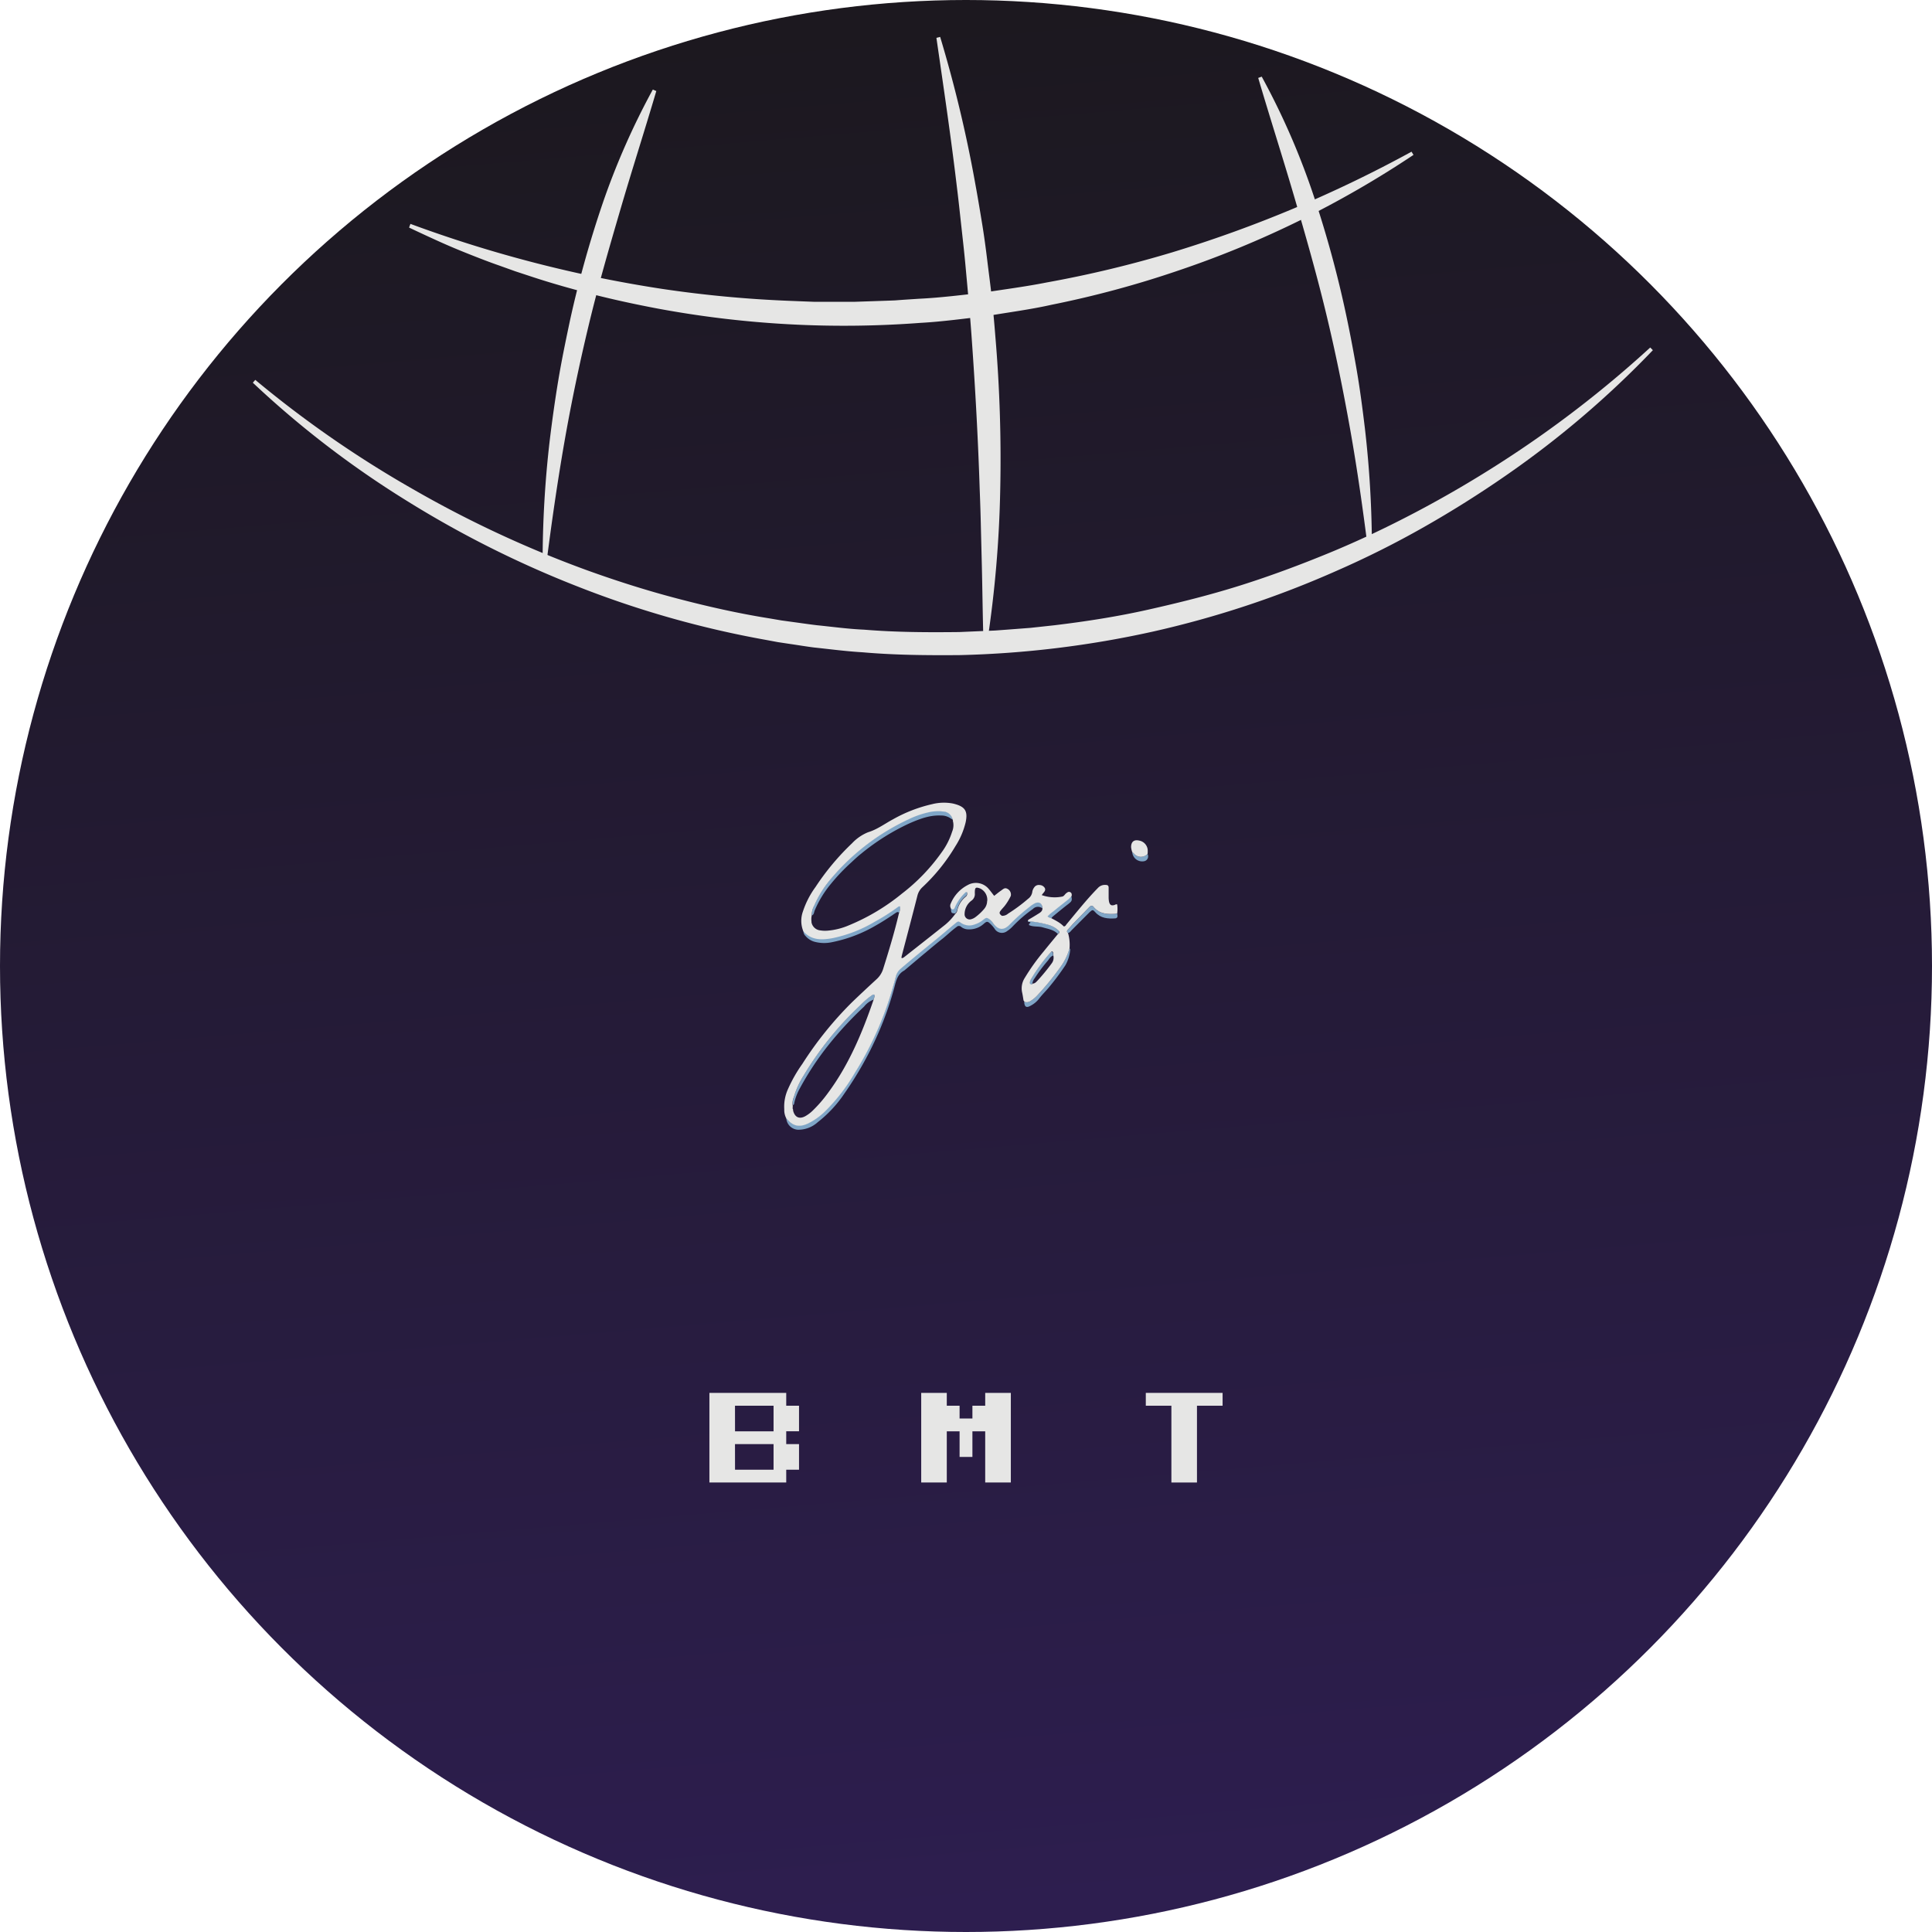 <svg xmlns="http://www.w3.org/2000/svg" xmlns:xlink="http://www.w3.org/1999/xlink" viewBox="0 0 512 512"><defs><style>.cls-1{fill:url(#linear-gradient);}.cls-2{fill:#80a6c7;}.cls-2,.cls-3{fill-rule:evenodd;}.cls-3,.cls-4{fill:#e6e6e5;}</style><linearGradient id="linear-gradient" x1="204.07" y1="-356.59" x2="286.79" y2="619.24" gradientUnits="userSpaceOnUse"><stop offset="0.17" stop-color="#15160c"/><stop offset="1" stop-color="#311f5a"/></linearGradient></defs><title>Asset 1</title><g id="Layer_2" data-name="Layer 2"><g id="Layer_1-2" data-name="Layer 1"><circle class="cls-1" cx="256" cy="256" r="256"/><path class="cls-2" d="M212.93,246.63c2.1,2.39,4.81,2.33,7.61,1.84a36.52,36.52,0,0,0,11.34-4.37,54.28,54.28,0,0,0,6.15-3.93.59.59,0,0,1,.52-.13,3.6,3.6,0,0,1-.3,1.9c-.32-.44-.59-.17-.9,0-1.69,1.15-3.38,2.27-5.16,3.27a37.39,37.39,0,0,1-11.67,4.47,9.89,9.89,0,0,1-4.83-.15,4.86,4.86,0,0,1-2.25-1.52A1.68,1.68,0,0,1,212.93,246.63Z"/><path class="cls-2" d="M252,240.68c.57.39.86.1,1.06-.43a12.21,12.21,0,0,1,2.66-3.79.41.41,0,0,1,.47-.17,1,1,0,0,1-.29,1.21,6.32,6.32,0,0,0-2.23,3.57,1.63,1.63,0,0,1-.56,1C252.08,242,252.08,242,252,240.68Z"/><path class="cls-2" d="M252.48,217.14a1.33,1.33,0,0,1-.43-.17,4.34,4.34,0,0,0-2.67-.85c-3-.14-5.72.92-8.4,2.09a59.24,59.24,0,0,0-12.73,8c-.94.73-1.81,1.57-2.69,2.38a51.53,51.53,0,0,0-5.34,5.62,28,28,0,0,0-4.34,7.13c-.17.45-.17,1.07-.75,1.28a5.47,5.47,0,0,1,.73-2.86,28.21,28.21,0,0,1,4.71-7.34A59.56,59.56,0,0,1,240.73,217a24.23,24.23,0,0,1,5.9-2A11.07,11.07,0,0,1,250,215,2.65,2.65,0,0,1,252.48,217.14Z"/><path class="cls-2" d="M231.53,264.9a5.76,5.76,0,0,0-2.55,1.87,95.63,95.63,0,0,0-9.87,10.74,78.75,78.75,0,0,0-7.19,11,14.45,14.45,0,0,0-1.41,3.67c-.06.26,0,.56-.4.67a4.34,4.34,0,0,1,.31-2.23,22.47,22.47,0,0,1,2.59-5.66,87.18,87.18,0,0,1,15-18.62,20.9,20.9,0,0,1,2.9-2.5c.23-.14.47-.43.75-.24s.1.51,0,.77S231.59,264.71,231.53,264.9Z"/><path class="cls-2" d="M300.05,225.79l.43.4a2.43,2.43,0,0,0,3.63.12,1.32,1.32,0,0,1-.73,1.88A2.65,2.65,0,0,1,300.05,225.79Z"/><path class="cls-2" d="M208.37,296.34a.41.41,0,0,1,.11.07c1.63,1.94,3.29,2.31,5.62,1.22a17.42,17.42,0,0,0,4.3-3,49.08,49.08,0,0,0,8.15-10.48,87.67,87.67,0,0,0,9.25-20c.56-1.79,1.09-3.59,1.56-5.42a4,4,0,0,1,1.36-2.17c2.82-2.41,5.7-4.77,8.59-7.11,1.95-1.58,3.86-3.23,5.8-4.83.8-.66.81-.63,1.64-.06a4,4,0,0,0,3.57.3,6.71,6.71,0,0,0,2.29-1.27c.75-.6.88-.58,1.66,0a5,5,0,0,1,1,1.15c1.3,1.64,2.65,1.76,4.16.28a51.82,51.82,0,0,1,5.36-4.78,7.93,7.93,0,0,1,1.51-1c1.14-.48,2,.14,1.92,1.47a1.86,1.86,0,0,0-2.5.19,36,36,0,0,0-5.34,4.6,7.81,7.81,0,0,1-1.46,1.23,2.26,2.26,0,0,1-3.35-.62,8.39,8.39,0,0,0-1.18-1.34c-.69-.64-.89-.62-1.63,0a5.67,5.67,0,0,1-4.05,1.52,3.12,3.12,0,0,1-2-.66.82.82,0,0,0-1.17,0c-1.27.92-2.38,2-3.59,3-1.48,1.15-2.92,2.37-4.35,3.56-1.93,1.6-3.85,3.23-5.77,4.85-.06,0-.11.13-.17.15-1.72.89-2.15,2.57-2.58,4.24a85.76,85.76,0,0,1-4.39,12.53,92.17,92.17,0,0,1-8.85,15.74,32.82,32.82,0,0,1-7.13,7.69,7.66,7.66,0,0,1-5.26,2A3.28,3.28,0,0,1,208.37,296.34Z"/><path class="cls-2" d="M271.42,265.49a1.74,1.74,0,0,0,1.7-.23,8.86,8.86,0,0,0,1.82-1.52,71.12,71.12,0,0,0,6.25-7.71,15.27,15.27,0,0,0,2.23-4.7.43.43,0,0,1,.19.41,10.2,10.2,0,0,1-1.27,4.07,67.47,67.47,0,0,1-4.49,6c-.85,1-1.8,1.92-2.6,3a6.8,6.8,0,0,1-2.12,1.71C272,267.18,271.49,266.83,271.42,265.49Z"/><path class="cls-2" d="M283,247.26c-.37-.29-.33-.57,0-.91.6-.63,1.17-1.3,1.78-1.94,1.27-1.32,2.56-2.62,3.85-3.94.36-.37.75-.68,1.18-.13,1.46,1.79,3.45,2,5.55,1.84l.72-.09c0,.24.07.47.07.71s-.18.56-.57.58c-2,.12-3.9,0-5.35-1.67-.59-.68-.75-.64-1.45,0-1.58,1.57-3.14,3.17-4.72,4.73C283.73,246.8,283.5,247.2,283,247.26Z"/><path class="cls-2" d="M272.38,244.08a27.91,27.91,0,0,1,5.52,1,6.46,6.46,0,0,1,2.48,1.41c.43.4.44.72-.06,1-1.09-1.12-2.57-1.31-4-1.73-1.17-.34-2.45-.07-3.59-.59-.16-.37.21-.46.36-.68C273,244.24,272.48,244.46,272.38,244.08Z"/><path class="cls-2" d="M278.61,243.38a2.75,2.75,0,0,1-1.15-.55,10.36,10.36,0,0,1,1.6-1.37c1.31-1.1,2.67-2.13,4-3.21a7.53,7.53,0,0,0,.82-.87c.32,1.25.19,1.46-.87,2.27-1.38,1.06-2.71,2.17-4.05,3.27A3.27,3.27,0,0,0,278.61,243.38Z"/><path class="cls-2" d="M279.07,253.26c-.66.2-1,.81-1.35,1.29a39.56,39.56,0,0,0-3.49,4.66,3,3,0,0,0-.66,1.52v0l-.24.2c-.37.06-.52-.12-.5-.48a2.3,2.3,0,0,1,.4-1,44.26,44.26,0,0,1,5.23-7.11c.06-.09.18-.12.29-.17C279.16,252.46,279.09,252.86,279.07,253.26Z"/><path class="cls-3" d="M278.65,243.35c.61.32,1.2.63,1.8,1a7.93,7.93,0,0,1,1.46,1.16c.44,0,.55-.35.74-.58,2.71-3.25,5.33-6.57,8.3-9.6a2.52,2.52,0,0,1,2.15-.81c.48,0,.72.26.7.77,0,.84,0,1.67,0,2.51a6.35,6.35,0,0,0,.09,1.07c.2,1,.67,1.26,1.62.9a.6.6,0,0,1,.55-.09,8.36,8.36,0,0,1,0,2.4c-.24,0-.47.08-.7.1-2.1.13-4.09-.06-5.55-1.85-.44-.55-.83-.24-1.2.13-1.27,1.32-2.57,2.63-3.84,3.95-.61.62-1.18,1.3-1.78,1.94-.3.33-.34.61.05.91a11.33,11.33,0,0,1,.4,4.06,15.32,15.32,0,0,1-2.23,4.71,72.22,72.22,0,0,1-6.25,7.7,8.41,8.41,0,0,1-1.83,1.53,1.74,1.74,0,0,1-1.69.22h0a.32.32,0,0,0-.18-.3c-.13-.74-.23-1.5-.4-2.23a5.11,5.11,0,0,1,.71-3.79,54.87,54.87,0,0,1,5-7c1.24-1.55,2.52-3.08,3.79-4.63.5-.31.49-.63.06-1a6.43,6.43,0,0,0-2.48-1.4,27.67,27.67,0,0,0-5.52-1,.44.44,0,0,1,.25-.47c.85-.49,1.69-1,2.53-1.53.5-.31,1-.61,1.06-1.31,0-1.33-.78-1.95-1.92-1.47a7.93,7.93,0,0,0-1.51,1,51.82,51.82,0,0,0-5.36,4.78c-1.51,1.48-2.86,1.36-4.16-.28a5,5,0,0,0-1-1.15c-.78-.56-.91-.58-1.66,0a6.71,6.71,0,0,1-2.29,1.27,4,4,0,0,1-3.57-.3c-.83-.57-.84-.6-1.64.06-1.94,1.6-3.85,3.25-5.8,4.83-2.89,2.34-5.77,4.7-8.59,7.11a4,4,0,0,0-1.36,2.17c-.47,1.83-1,3.63-1.56,5.42a87.67,87.67,0,0,1-9.25,20,49.08,49.08,0,0,1-8.15,10.48,17.42,17.42,0,0,1-4.3,3c-2.33,1.09-4,.72-5.62-1.22a.41.41,0,0,0-.11-.07,4.78,4.78,0,0,1-.57-2.49,11.18,11.18,0,0,1,1-5.37,38,38,0,0,1,3.79-6.65,94.83,94.83,0,0,1,13.16-16.33c2.13-2.05,4.29-4.06,6.47-6.07a6.17,6.17,0,0,0,1.79-2.78c1.52-4.84,3-9.7,4.16-14.65a3.69,3.69,0,0,0,.3-1.9.59.59,0,0,0-.52.14,53,53,0,0,1-6.16,3.92,36.14,36.14,0,0,1-11.33,4.38c-2.8.49-5.51.55-7.61-1.85a7.32,7.32,0,0,1-.1-5.27,23.31,23.31,0,0,1,3.34-6.48,65.75,65.75,0,0,1,9.68-11.58,12,12,0,0,1,4.22-2.91c2.47-.75,4.46-2.28,6.67-3.46a38.29,38.29,0,0,1,10.37-4,12.72,12.72,0,0,1,5.49-.15c3.16.75,4,1.91,3.34,5a20.54,20.54,0,0,1-2.68,6.26,49.34,49.34,0,0,1-8.77,10.91,4.53,4.53,0,0,0-1.34,2.3c-1.35,5.32-2.75,10.61-4.14,15.9,0,.2-.16.37,0,.59.39,0,.65-.28.92-.48,3.33-2.63,6.67-5.24,10-7.9a15.15,15.15,0,0,0,3.26-3.33,1.63,1.63,0,0,0,.56-1,6.38,6.38,0,0,1,2.23-3.57,1,1,0,0,0,.29-1.21.42.42,0,0,0-.48.18,12,12,0,0,0-2.65,3.78c-.19.54-.49.82-1.05.44a1.37,1.37,0,0,1-.09-1.38,9.66,9.66,0,0,1,4.51-4.9,4.42,4.42,0,0,1,5.61,1.11c.47.54.88,1.13,1.39,1.76.58-.45,1.15-.93,1.76-1.35s1-.9,1.71-.53a1.7,1.7,0,0,1,.93,1.9,13.84,13.84,0,0,1-1.68,2.72c-.36.43-.76.83-1.08,1.28s-.3.79.41,1.27a2.32,2.32,0,0,0,1.65-.59,43.66,43.66,0,0,0,5.28-3.91,2.74,2.74,0,0,0,1.11-1.78,2.55,2.55,0,0,1,.49-1.21,1.44,1.44,0,0,1,1.43-.67,1.65,1.65,0,0,1,1.4.79c.29.55-.1,1-.43,1.38-.1.12-.19.24-.38.5a10.24,10.24,0,0,0,5.44.39c.48-.09.7-.64,1.08-.91s.59-.44,1-.27.48.58.41,1a9.37,9.37,0,0,1-.8.87c-1.33,1.08-2.7,2.11-4,3.21a9.31,9.31,0,0,0-1.59,1.37A2.88,2.88,0,0,0,278.65,243.35Zm-5,17.31v0c.58,0,.92-.38,1.27-.75a51.5,51.5,0,0,0,3.77-4.58,2.48,2.48,0,0,0,.45-2.14c0-.39.09-.8-.31-1.09a1,1,0,0,0-.29.18,45.42,45.42,0,0,0-5.23,7.1,2.4,2.4,0,0,0-.4,1c0,.35.14.53.5.47C273.53,260.88,273.57,260.77,273.62,260.66Zm-21.19-43.42v0a2.66,2.66,0,0,0-2.5-2.17,11.41,11.41,0,0,0-3.35.09,24.3,24.3,0,0,0-5.89,2,59.77,59.77,0,0,0-20.18,15.37,28.06,28.06,0,0,0-4.7,7.35,5.56,5.56,0,0,0-.74,2.85,4.18,4.18,0,0,0-.05,1.41l0,.26a2.64,2.64,0,0,0,2.39,2.17,7.76,7.76,0,0,0,1.8.07,17.88,17.88,0,0,0,5.67-1.4,55.59,55.59,0,0,0,14.15-8.45,50.45,50.45,0,0,0,10.44-10.85,18.66,18.66,0,0,0,2.82-5.53,4.4,4.4,0,0,0,.18-2.93l.06-.06A.46.46,0,0,0,252.43,217.24Zm-42.38,75.64v.67a.25.25,0,0,0,.06.33,5.59,5.59,0,0,0,.08.59c.47,1.64,1.62,2.15,3.12,1.37a9.56,9.56,0,0,0,2.1-1.58,35.19,35.19,0,0,0,3.92-4.53c5.58-7.49,9.13-16,12.14-24.76.06-.19.12-.37.17-.56s.25-.59,0-.78-.52.1-.75.24a21,21,0,0,0-2.9,2.51A86.63,86.63,0,0,0,213,285a22.24,22.24,0,0,0-2.59,5.65A4.37,4.37,0,0,0,210.05,292.88Zm51.55-54.11a3.33,3.33,0,0,0-1.85-3.3c-1.2-.45-1.43-.29-1.44,1a1.91,1.91,0,0,0,0,.24,2.12,2.12,0,0,1-.93,2,4.46,4.46,0,0,0-1.78,3.51,1.35,1.35,0,0,0,1.78,1.37,3.35,3.35,0,0,0,1.07-.53,13.76,13.76,0,0,0,2.27-2.11A3.31,3.31,0,0,0,261.6,238.77Z"/><path class="cls-3" d="M300.05,225.79a5.43,5.43,0,0,1-.3-1.28c0-1.43.76-2.07,2.14-1.75a2.75,2.75,0,0,1,2.27,2.83c0,.24,0,.48-.05.72a2.43,2.43,0,0,1-3.63-.12Z"/><path class="cls-4" d="M188,392.88V369.13h20.36v3.4h3.39v6.78h-3.39v3.39h3.39v6.79h-3.39v3.39Zm6.79-13.57H205v-6.78H194.78Zm0,10.18H205V382.7H194.78Z"/><path class="cls-4" d="M244.13,392.88V369.13h6.78v3.4h3.39v3.39h3.4v-3.39h3.39v-3.4h6.79v23.75h-6.79V379.31H257.7v6.79h-3.4v-6.79h-3.39v13.57Z"/><path class="cls-4" d="M310.43,392.88V372.53h-6.78v-3.4H324v3.4h-6.79v20.35Z"/><path class="cls-4" d="M108.77,59.33a340.74,340.74,0,0,0,66.51,17.2,311.72,311.72,0,0,0,34.08,3.2l4.28.17,2.13.08h10.7l8.55-.29,2.13-.08,2.14-.16,4.27-.28c5.7-.27,11.35-1,17-1.62,5.64-.87,11.3-1.6,16.9-2.71a300.42,300.42,0,0,0,33.29-8,335.61,335.61,0,0,0,63.32-26.64l.52.85a263.93,263.93,0,0,1-62.29,30.64,266.25,266.25,0,0,1-33.69,9.09c-5.69,1.28-11.47,2-17.23,3-5.79.64-11.57,1.46-17.39,1.78a269.75,269.75,0,0,1-69.61-3.77c-5.72-1.08-11.4-2.3-17-3.72s-11.22-3-16.74-4.83l-4.13-1.36-4.1-1.47c-2.74-.95-5.43-2-8.13-3.07s-5.37-2.19-8-3.38-5.26-2.41-7.87-3.65Z"/><path class="cls-4" d="M67.65,100.67a288.64,288.64,0,0,0,41.71,28.92A294.68,294.68,0,0,0,155.22,151c7.92,2.87,15.95,5.43,24.09,7.57s16.36,4,24.67,5.32l3.1.53,3.13.43c2.08.28,4.16.59,6.25.84,4.18.42,8.35,1,12.55,1.18,8.38.69,16.79.73,25.19.63l6.3-.27,3.15-.13,3.14-.23,6.29-.48,6.27-.68c8.34-1,16.66-2.29,24.86-4.13s16.37-3.87,24.4-6.4,15.92-5.47,23.71-8.68,15.41-6.83,22.87-10.76S390,127.53,397.08,123a293.21,293.21,0,0,0,40.25-30.91l.7.71A253.21,253.21,0,0,1,399.1,126q-10.55,7.32-21.75,13.68t-23,11.53a261,261,0,0,1-48.87,16.18,264.4,264.4,0,0,1-51.15,6.22c-8.6.07-17.21,0-25.78-.75-4.3-.25-8.56-.82-12.84-1.27-2.13-.27-4.25-.63-6.38-.94l-3.19-.48-3.17-.59a262,262,0,0,1-49.51-14,275.27,275.27,0,0,1-45.88-23A255.48,255.48,0,0,1,67,101.42Z"/><path class="cls-4" d="M249.15,9.78a346.52,346.52,0,0,1,9.39,39.36c.61,3.32,1.16,6.66,1.71,10s1,6.68,1.4,10,.87,6.7,1.22,10.06.66,6.73.92,10.1a382.76,382.76,0,0,1,1.28,40.5,306.06,306.06,0,0,1-3.44,40.34l-1-.07c-.21-6.74-.27-13.45-.43-20.16l-.25-10c-.07-3.35-.18-6.7-.31-10-.43-13.37-1.16-26.71-2.11-40-.46-6.66-1.1-13.31-1.71-20-.31-3.33-.69-6.65-1.06-10s-.71-6.65-1.13-10c-1.57-13.3-3.54-26.55-5.47-39.88Z"/><path class="cls-4" d="M173.93,24.13c-3.06,10.38-6.35,20.58-9.36,30.86s-6,20.54-8.5,30.95-4.7,20.89-6.54,31.46-3.36,21.2-4.73,31.89l-1-.06a278.66,278.66,0,0,1,1.87-32.39c.65-5.38,1.4-10.74,2.29-16.09s2-10.67,3.13-16a287.43,287.43,0,0,1,8.78-31.32A195.48,195.48,0,0,1,173,23.74Z"/><path class="cls-4" d="M334.37,20.31A194.07,194.07,0,0,1,347.5,50a287.26,287.26,0,0,1,8.78,31.31c1.17,5.3,2.19,10.63,3.13,16s1.64,10.72,2.29,16.1a278.53,278.53,0,0,1,1.87,32.39l-1,.06c-1.36-10.7-2.85-21.33-4.73-31.9s-4-21-6.54-31.45-5.47-20.69-8.5-31-6.3-20.47-9.36-30.86Z"/></g></g></svg>